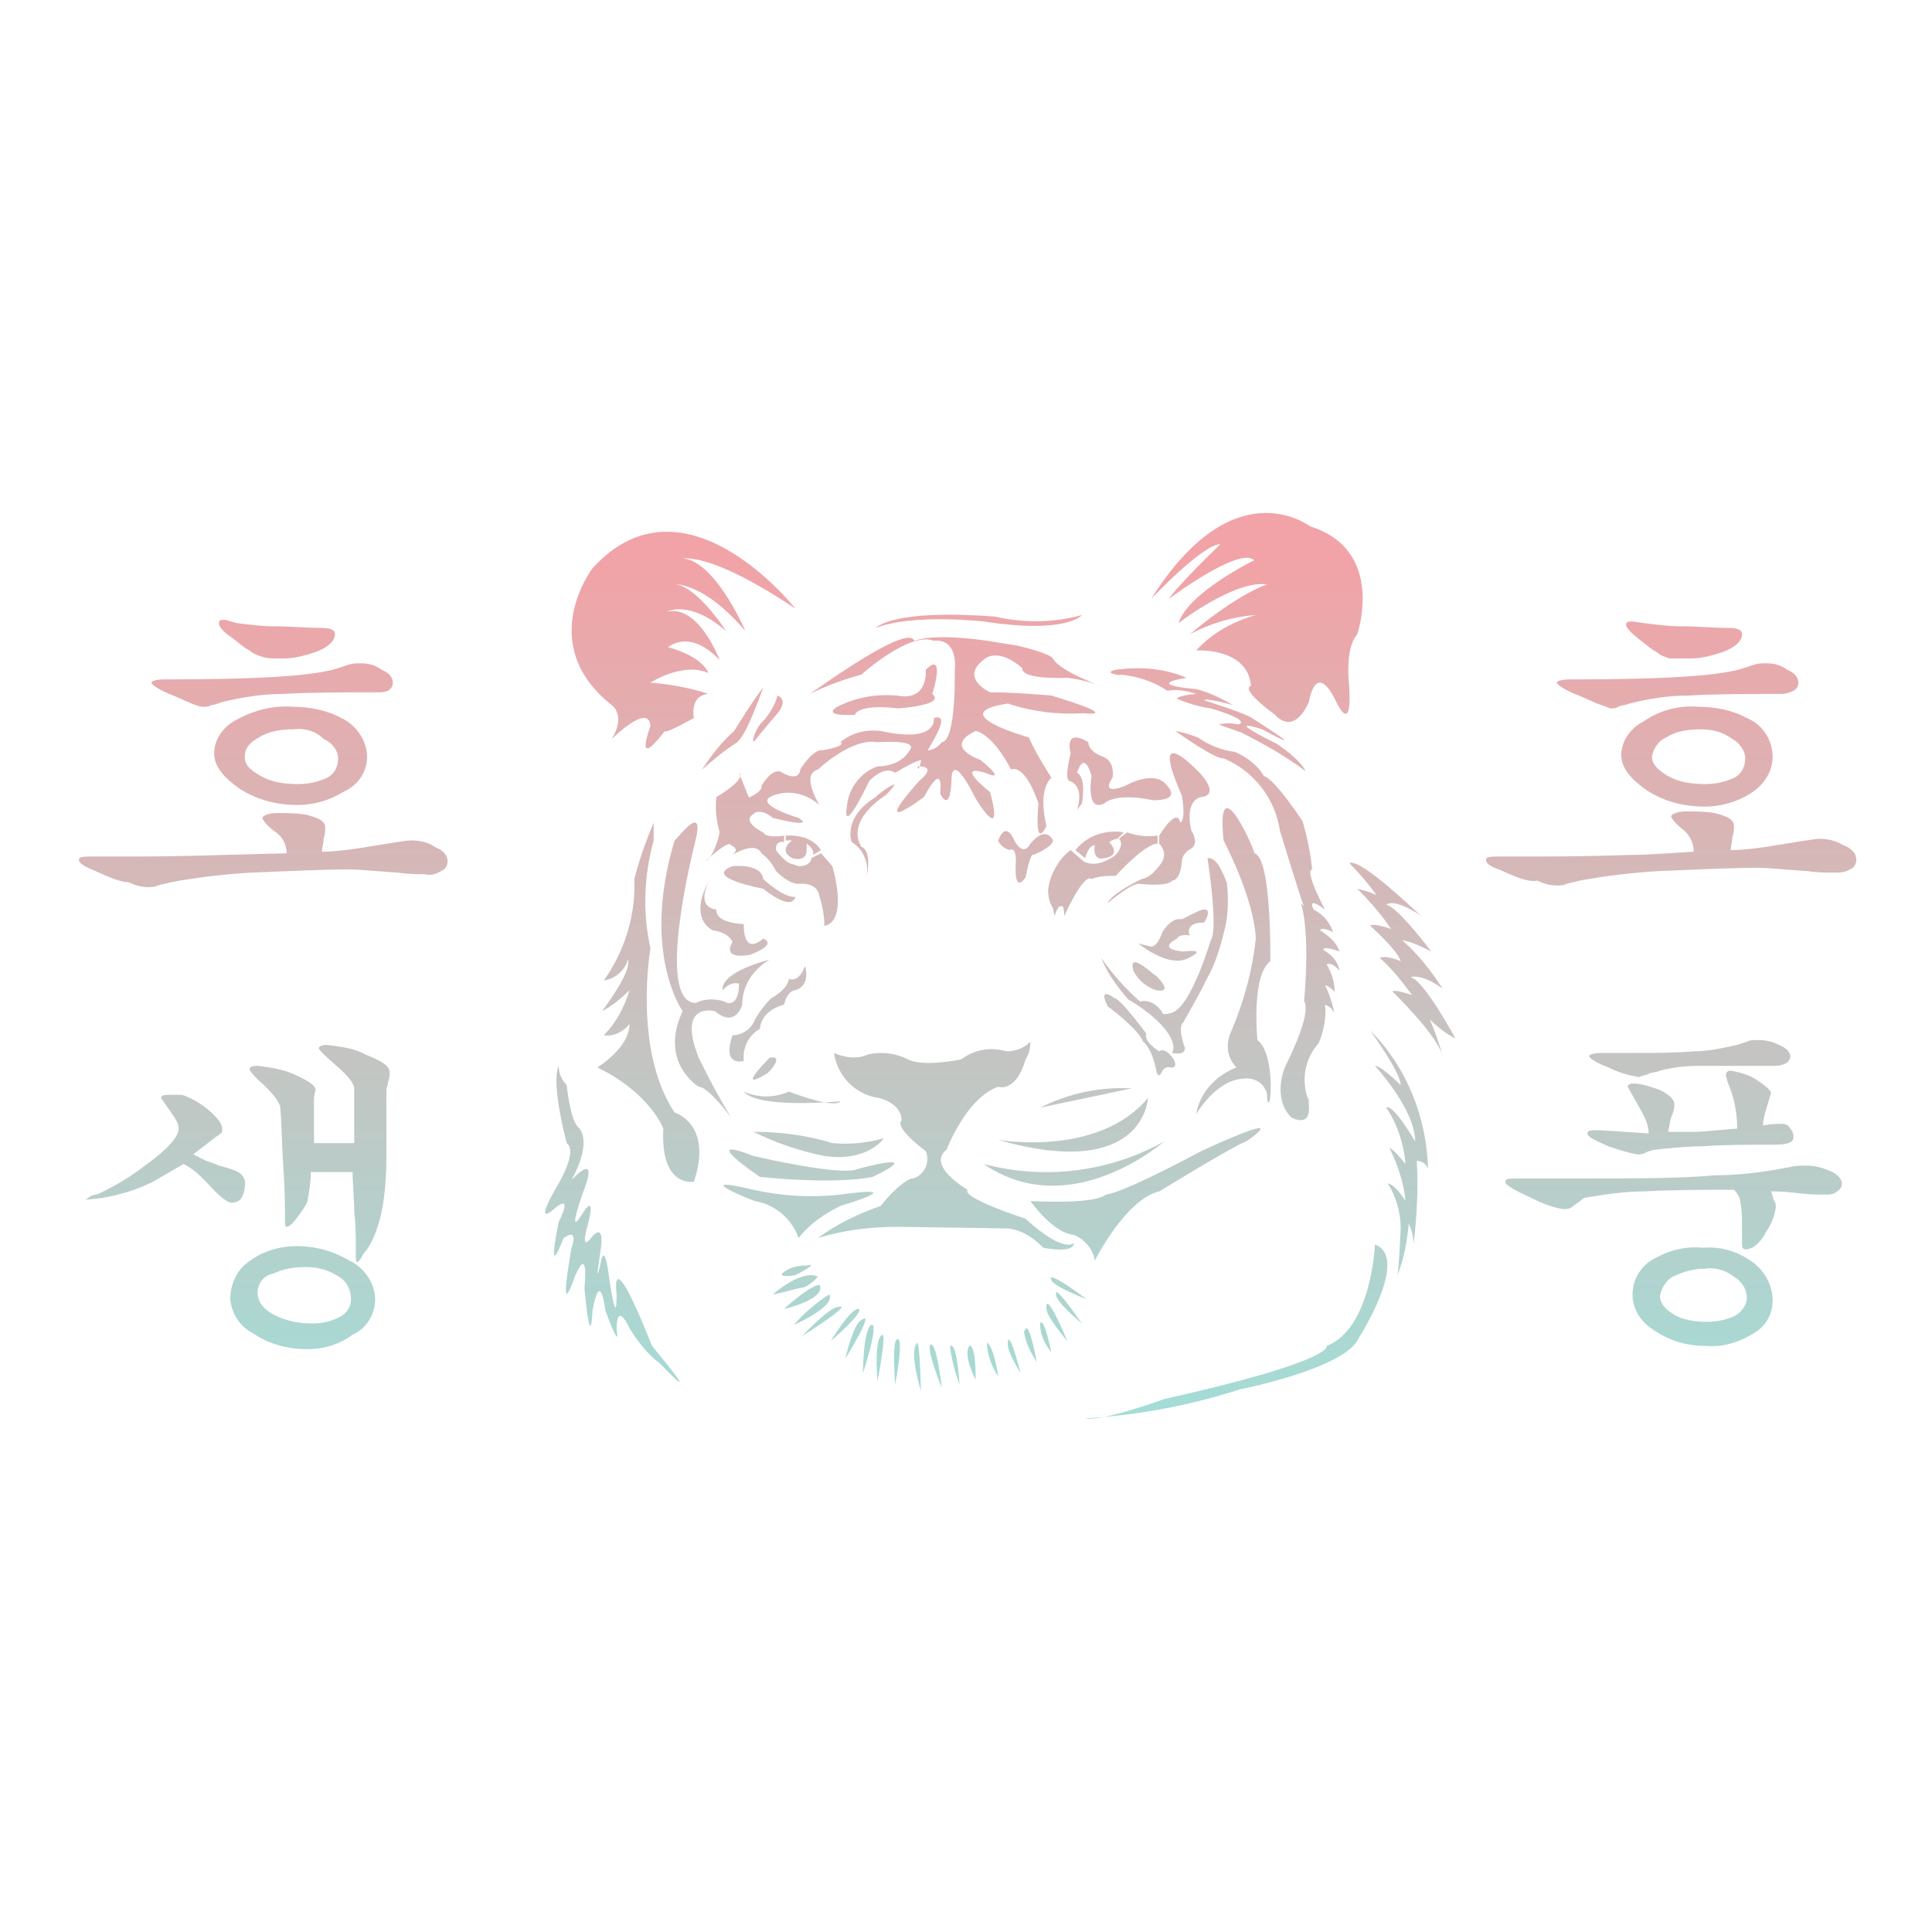 <?xml version="1.0" encoding="utf-8"?>
<!-- Generator: Adobe Illustrator 23.0.4, SVG Export Plug-In . SVG Version: 6.00 Build 0)  -->
<svg version="1.1" id="圖層_1" xmlns="http://www.w3.org/2000/svg" xmlns:xlink="http://www.w3.org/1999/xlink" x="0px" y="0px"
	 viewBox="0 0 120 120" style="enable-background:new 0 0 120 120;" xml:space="preserve">
<style type="text/css">
	.st0{fill:url(#SVGID_1_);}
	.st1{fill:url(#SVGID_2_);}
	.st2{fill:url(#SVGID_3_);}
	.st3{fill:url(#SVGID_4_);}
	.st4{fill:url(#SVGID_5_);}
	.st5{fill:url(#SVGID_6_);}
	.st6{fill:url(#SVGID_7_);}
	.st7{fill:url(#SVGID_8_);}
	.st8{fill:url(#SVGID_9_);}
	.st9{fill:url(#SVGID_10_);}
	.st10{fill:url(#SVGID_11_);}
	.st11{fill:url(#SVGID_12_);}
	.st12{fill:url(#SVGID_13_);}
	.st13{fill:url(#SVGID_14_);}
	.st14{fill:url(#SVGID_15_);}
	.st15{fill:url(#SVGID_16_);}
	.st16{fill:url(#SVGID_17_);}
	.st17{fill:url(#SVGID_18_);}
	.st18{fill:url(#SVGID_19_);}
	.st19{fill:url(#SVGID_20_);}
	.st20{fill:url(#SVGID_21_);}
	.st21{fill:url(#SVGID_22_);}
	.st22{fill:url(#SVGID_23_);}
	.st23{fill:url(#SVGID_24_);}
	.st24{fill:url(#SVGID_25_);}
	.st25{fill:url(#SVGID_26_);}
	.st26{fill:url(#SVGID_27_);}
	.st27{fill:url(#SVGID_28_);}
	.st28{fill:url(#SVGID_29_);}
	.st29{fill:url(#SVGID_30_);}
	.st30{fill:url(#SVGID_31_);}
	.st31{fill:url(#SVGID_32_);}
	.st32{fill:url(#SVGID_33_);}
	.st33{fill:url(#SVGID_34_);}
	.st34{fill:url(#SVGID_35_);}
	.st35{fill:url(#SVGID_36_);}
	.st36{fill:url(#SVGID_37_);}
	.st37{fill:url(#SVGID_38_);}
	.st38{fill:url(#SVGID_39_);}
	.st39{fill:url(#SVGID_40_);}
	.st40{fill:url(#SVGID_41_);}
	.st41{fill:url(#SVGID_42_);}
	.st42{fill:url(#SVGID_43_);}
	.st43{fill:url(#SVGID_44_);}
	.st44{fill:url(#SVGID_45_);}
	.st45{fill:url(#SVGID_46_);}
	.st46{fill:url(#SVGID_47_);}
	.st47{fill:url(#SVGID_48_);}
	.st48{fill:url(#SVGID_49_);}
	.st49{fill:url(#SVGID_50_);}
	.st50{fill:url(#SVGID_51_);}
	.st51{fill:url(#SVGID_52_);}
	.st52{fill:url(#SVGID_53_);}
	.st53{fill:url(#SVGID_54_);}
	.st54{fill:url(#SVGID_55_);}
	.st55{fill:url(#SVGID_56_);}
	.st56{fill:url(#SVGID_57_);}
	.st57{fill:url(#SVGID_58_);}
	.st58{fill:url(#SVGID_59_);}
	.st59{fill:url(#SVGID_60_);}
	.st60{fill:url(#SVGID_61_);}
	.st61{fill:url(#SVGID_62_);}
	.st62{fill:url(#SVGID_63_);}
	.st63{fill:url(#SVGID_64_);}
	.st64{fill:url(#SVGID_65_);}
	.st65{fill:url(#SVGID_66_);}
	.st66{fill:url(#SVGID_67_);}
</style>
<linearGradient id="SVGID_1_" gradientUnits="userSpaceOnUse" x1="16.315" y1="89.07" x2="16.315" y2="34.865">
	<stop  offset="0" style="stop-color:#A2DED7"/>
	<stop  offset="1" style="stop-color:#F1A3A7"/>
</linearGradient>
<path class="st0" d="M5.7,54c-0.5-0.2-0.8-0.4-0.8-0.6s0.3-0.2,1-0.2h1.4c1.6,0,3.8,0,6.6-0.1l3.9-0.1c0-0.6-0.3-1.1-0.8-1.4
	c-0.5-0.4-0.7-0.7-0.7-0.8s0.3-0.3,0.9-0.3c0.6,0,1.2,0,1.8,0.1c0.8,0.2,1.2,0.4,1.2,0.8c0,0.2,0,0.4-0.1,0.7c0,0.3-0.1,0.5-0.1,0.8
	c0.7,0,1.5-0.1,2.2-0.2c1.9-0.3,3-0.5,3.3-0.5c0.5,0,1.1,0.1,1.5,0.4c0.5,0.2,0.8,0.5,0.8,0.9c0,0.2-0.1,0.5-0.4,0.6
	c-0.3,0.2-0.7,0.3-1,0.2c-0.5,0-1,0-1.7-0.1c-1.5-0.1-2.5-0.2-2.9-0.2c-1.7,0-3.7,0.1-6.2,0.2c-1.7,0.1-3.4,0.3-5,0.6
	c-0.3,0.1-0.5,0.1-0.8,0.2c-0.2,0.1-0.4,0.1-0.6,0.1c-0.4,0-0.8-0.1-1.2-0.3C7.5,54.8,6.8,54.5,5.7,54z M11.9,43.7
	c-0.7-0.3-1.1-0.5-1.4-0.6c-0.7-0.3-1.1-0.6-1.1-0.7s0.3-0.2,0.8-0.2c5.7,0,9.3-0.2,10.8-0.7l0.6-0.2c0.3-0.1,0.5-0.1,0.8-0.1
	c0.5,0,0.9,0.1,1.3,0.4c0.5,0.2,0.7,0.5,0.7,0.8c0,0.2-0.1,0.4-0.3,0.5C23.9,43,23.7,43,23.4,43c-2.1,0-4,0-5.8,0.1
	c-1.3,0-2.5,0.2-3.8,0.5c-0.3,0.1-0.5,0.2-0.7,0.2c-0.1,0.1-0.3,0.1-0.5,0.1C12.4,43.9,12.2,43.8,11.9,43.7z M18.2,43.9
	c1,0,2.1,0.2,3,0.7c0.9,0.4,1.6,1.4,1.6,2.4c0,1-0.6,1.8-1.5,2.2c-0.8,0.5-1.8,0.8-2.8,0.8c-1.3,0-2.5-0.3-3.6-1
	c-1-0.7-1.6-1.4-1.6-2.2c0-0.9,0.6-1.7,1.4-2.1C15.8,44.1,17,43.8,18.2,43.9z M14.7,38.7c0.8,0.1,1.5,0.2,2.3,0.2c1,0,2,0.1,2.9,0.1
	c0.6,0,0.9,0.1,0.9,0.4c0,0.4-0.4,0.8-1.2,1.1c-0.6,0.2-1.3,0.4-2,0.4h-0.4c-0.3,0-0.6,0-0.9-0.1c-0.3-0.1-0.6-0.2-0.8-0.4
	c-0.4-0.2-0.7-0.5-1.1-0.8c-0.6-0.4-0.8-0.7-0.8-0.9s0.1-0.2,0.4-0.2L14.7,38.7z M18.2,45.3c-0.7,0-1.5,0.1-2.1,0.5
	c-0.6,0.3-0.9,0.7-0.9,1.2s0.3,0.8,1,1.2c0.7,0.4,1.5,0.5,2.3,0.5c0.6,0,1.1-0.1,1.6-0.3c0.6-0.2,0.9-0.7,0.9-1.3
	c0-0.5-0.4-1-0.9-1.2C19.6,45.4,18.9,45.2,18.2,45.3z"/>
<linearGradient id="SVGID_2_" gradientUnits="userSpaceOnUse" x1="14.825" y1="89.07" x2="14.825" y2="34.865">
	<stop  offset="0" style="stop-color:#A2DED7"/>
	<stop  offset="1" style="stop-color:#F1A3A7"/>
</linearGradient>
<path class="st1" d="M11.3,68c0.6,0.2,1.1,0.5,1.6,0.9c0.6,0.5,0.9,0.9,0.9,1.2c0,0.1,0,0.3-0.1,0.3c-0.1,0.1-0.3,0.2-0.4,0.3
	L12,71.7l0.8,0.4c0.3,0.1,0.6,0.2,0.8,0.3c0.4,0.1,0.8,0.2,1.2,0.4c0.3,0.2,0.5,0.5,0.4,0.9c0,0.3-0.1,0.5-0.2,0.7
	c-0.1,0.2-0.4,0.3-0.6,0.3c-0.3,0-0.8-0.4-1.6-1.3c-0.4-0.4-0.8-0.8-1.4-1.1l-1.9,1.1c-1,0.5-2,0.8-3.1,1l-0.9,0.1H5.3l0.2-0.1
	c0.1-0.1,0.3-0.2,0.5-0.2c1.1-0.5,2.1-1.1,3-1.8c1.4-1,2.1-1.8,2.1-2.3c0-0.3-0.2-0.6-0.4-0.9c-0.2-0.3-0.5-0.7-0.7-1
	c0-0.1,0.1-0.2,0.4-0.2C10.8,68,11.1,68,11.3,68z M18.4,77.4c1.2,0,2.3,0.3,3.3,0.9c0.9,0.4,1.6,1.4,1.6,2.4c0,0.9-0.5,1.8-1.4,2.2
	c-0.8,0.6-1.8,0.9-2.8,0.9c-1.2,0-2.4-0.3-3.4-1c-0.8-0.4-1.3-1.2-1.4-2.1c0-0.9,0.4-1.8,1.1-2.3C16.3,77.7,17.4,77.4,18.4,77.4
	L18.4,77.4z M18.4,75.7c-0.3,0.4-0.5,0.5-0.6,0.5s-0.1-0.2-0.1-0.5c0-0.7,0-1.8-0.1-3.2s-0.1-2.8-0.2-3.8c-0.2-0.5-0.6-0.9-1-1.3
	c-0.6-0.5-0.9-0.9-0.9-1s0.1-0.2,0.5-0.2c0.8,0.1,1.5,0.2,2.2,0.5c0.9,0.4,1.4,0.7,1.4,1c-0.1,0.3-0.1,0.5-0.1,0.8V71H22v-3.4
	c0-0.3-0.4-0.8-1.1-1.4s-1.1-1-1.1-1.1s0.2-0.2,0.5-0.2c0.8,0.1,1.7,0.2,2.4,0.6c1,0.4,1.5,0.7,1.5,1.1c0,0.2,0,0.4-0.1,0.6
	c0,0.2-0.1,0.4-0.1,0.5v4.1c0,2.7-0.4,4.6-1.2,5.8c-0.2,0.2-0.3,0.4-0.4,0.6l-0.2,0.2c-0.1,0-0.1-0.2-0.1-0.6v-0.5
	c0-0.5,0-1.2-0.1-2.1c0-0.8-0.1-1.7-0.1-2.4h-2.6v0.1c0,0.6-0.1,1.1-0.2,1.7C19,74.9,18.7,75.3,18.4,75.7L18.4,75.7z M19,78.7
	c-0.7,0-1.4,0.1-2,0.4c-0.6,0.1-1,0.6-1,1.2c0,0.6,0.4,1.1,1.3,1.5c0.7,0.3,1.4,0.4,2.1,0.4c0.6,0,1.1-0.1,1.7-0.4
	c0.4-0.2,0.7-0.6,0.7-1.1c0-0.5-0.2-1-0.6-1.3C20.5,78.9,19.8,78.7,19,78.7L19,78.7z"/>
<linearGradient id="SVGID_3_" gradientUnits="userSpaceOnUse" x1="103.69" y1="89.07" x2="103.69" y2="34.865">
	<stop  offset="0" style="stop-color:#A2DED7"/>
	<stop  offset="1" style="stop-color:#F1A3A7"/>
</linearGradient>
<path class="st2" d="M93.1,54c-0.6-0.2-0.8-0.4-0.8-0.6s0.3-0.2,1-0.2h1.4c1.6,0,3.8,0,6.6-0.1c1,0,2.3-0.1,3.9-0.2
	c0-0.6-0.3-1.1-0.7-1.4c-0.5-0.4-0.7-0.7-0.7-0.8s0.3-0.3,0.9-0.3c0.6,0,1.2,0,1.8,0.1c0.8,0.2,1.2,0.4,1.2,0.8c0,0.2,0,0.4-0.1,0.7
	c0,0.3-0.1,0.5-0.1,0.8c0.7,0,1.5-0.1,2.2-0.2c1.9-0.3,3-0.5,3.3-0.5c0.5,0,1,0.1,1.5,0.4c0.5,0.2,0.8,0.5,0.8,0.9
	c0,0.2-0.1,0.5-0.4,0.6c-0.3,0.2-0.7,0.2-1,0.2c-0.5,0-1,0-1.7-0.1c-1.5-0.1-2.5-0.2-2.9-0.2c-1.7,0-3.7,0.1-6.2,0.2
	c-1.7,0.1-3.4,0.3-5,0.6c-0.3,0.1-0.5,0.1-0.8,0.2c-0.2,0.1-0.4,0.1-0.6,0.1c-0.4,0-0.8-0.1-1.2-0.3C94.9,54.8,94.2,54.5,93.1,54z
	 M99.2,43.7c-0.7-0.3-1.1-0.5-1.4-0.6c-0.7-0.3-1.1-0.6-1.1-0.7s0.3-0.2,0.8-0.2c5.7,0,9.3-0.2,10.8-0.7l0.6-0.2
	c0.3-0.1,0.5-0.1,0.8-0.1c0.5,0,0.9,0.1,1.3,0.4c0.5,0.2,0.7,0.5,0.7,0.8c0,0.2-0.1,0.4-0.3,0.5c-0.2,0.1-0.5,0.2-0.7,0.2
	c-2.1,0-4,0-5.8,0.1c-1.3,0-2.5,0.2-3.7,0.5c-0.2,0.1-0.5,0.1-0.7,0.2c-0.1,0.1-0.3,0.1-0.5,0.1C99.8,43.9,99.5,43.8,99.2,43.7z
	 M105.5,43.9c1,0,2.1,0.2,3,0.7c1,0.4,1.6,1.4,1.6,2.4c0,1-0.6,1.8-1.4,2.3c-0.8,0.5-1.8,0.8-2.8,0.8c-1.3,0-2.5-0.3-3.6-1
	c-1-0.7-1.6-1.4-1.6-2.2c0-0.9,0.6-1.7,1.4-2.1C103.1,44.1,104.3,43.8,105.5,43.9z M102.1,38.7c0.8,0.1,1.5,0.2,2.3,0.2
	c1,0,2,0.1,2.9,0.1c0.6,0,0.9,0.1,0.9,0.4c0,0.4-0.4,0.8-1.2,1.1c-0.6,0.2-1.3,0.4-2,0.4h-0.4c-0.3,0-0.6,0-0.9,0
	c-0.3-0.1-0.6-0.2-0.8-0.4c-0.4-0.2-0.7-0.5-1.1-0.8c-0.5-0.4-0.8-0.7-0.8-0.9s0.2-0.2,0.4-0.2L102.1,38.7z M105.6,45.3
	c-0.7,0-1.5,0.1-2.1,0.5c-0.5,0.2-0.8,0.7-0.9,1.2c0,0.4,0.3,0.8,1,1.2c0.7,0.4,1.5,0.5,2.3,0.5c0.6,0,1.1-0.1,1.6-0.3
	c0.6-0.2,0.9-0.7,0.9-1.3c0-0.5-0.4-1-0.8-1.2C106.9,45.4,106.3,45.3,105.6,45.3z"/>
<linearGradient id="SVGID_4_" gradientUnits="userSpaceOnUse" x1="103.835" y1="89.07" x2="103.835" y2="34.865">
	<stop  offset="0" style="stop-color:#A2DED7"/>
	<stop  offset="1" style="stop-color:#F1A3A7"/>
</linearGradient>
<path class="st3" d="M94.4,73.2h3.1c3.9,0,6.9,0,9-0.2c1.5,0,3.1-0.2,4.6-0.5c0.4-0.1,0.7-0.1,1.1-0.1c0.5,0,0.9,0.1,1.4,0.3
	c0.5,0.2,0.8,0.5,0.8,0.8c0,0.2-0.1,0.4-0.3,0.5c-0.2,0.2-0.5,0.2-0.8,0.2c-0.4,0-0.9,0-1.7-0.1s-1.3-0.1-1.6-0.1
	c0.1,0.2,0.1,0.4,0.2,0.6c0.1,0.1,0.1,0.3,0.1,0.4c-0.1,0.6-0.3,1.1-0.6,1.5c-0.4,0.8-0.9,1.1-1.3,1.1c-0.2,0-0.2-0.2-0.2-0.5v-1
	c0-0.5,0-0.9-0.1-1.4c0-0.3-0.2-0.6-0.4-0.8c-2,0-3.9,0-5.6,0.1c-1.2,0-2.5,0.2-3.7,0.4L97.6,75c-0.2,0.1-0.3,0.1-0.5,0.1
	c-0.7-0.1-1.4-0.4-2-0.7c-1.1-0.5-1.6-0.8-1.6-1S93.7,73.2,94.4,73.2L94.4,73.2z M102.4,70.4c0-0.5-0.2-0.9-0.4-1.3l-0.9-1.6
	c0-0.1,0.1-0.2,0.3-0.2c0.6,0,1.1,0.2,1.7,0.4c0.6,0.3,0.9,0.6,0.9,0.9c0,0.3-0.1,0.6-0.2,0.8c-0.1,0.3-0.1,0.6-0.2,0.9h1.6
	c0.6,0,1.4-0.1,2.7-0.2c0-1-0.2-2-0.6-2.9l-0.1-0.4c0-0.2,0.1-0.3,0.3-0.3c0.5,0.1,1,0.2,1.5,0.5c0.6,0.4,1,0.7,1,0.9
	c0,0-0.1,0.3-0.3,1c-0.1,0.3-0.2,0.7-0.2,1c0.6-0.1,1-0.1,1.2-0.1c0.2,0,0.4,0.1,0.5,0.3c0.1,0.1,0.2,0.3,0.2,0.5
	c0,0.4-0.4,0.5-1.3,0.5c-1.5,0-3,0-4.4,0.1c-0.9,0-1.9,0.1-2.8,0.2c-0.2,0-0.5,0.1-0.7,0.2c-0.2,0.1-0.4,0.1-0.5,0.1
	c-0.6-0.1-1.2-0.3-1.8-0.5c-0.9-0.4-1.3-0.6-1.3-0.8s0.2-0.2,0.8-0.2L102.4,70.4z M101.3,66.8c-0.5-0.1-1-0.3-1.4-0.5
	c-0.8-0.3-1.2-0.6-1.2-0.7s0.3-0.2,0.9-0.2h1.8c1.4,0,2.7,0,3.8-0.1c0.9,0,1.8-0.2,2.7-0.4l0.6-0.2c0.2-0.1,0.4-0.1,0.7-0.1
	c0.5,0,0.9,0.1,1.3,0.3c0.5,0.2,0.7,0.5,0.7,0.7c0,0.2-0.1,0.3-0.2,0.4c-0.2,0.1-0.4,0.2-0.7,0.2c-2.1,0-3.7,0-4.8,0
	c-0.8,0-1.6,0.1-2.4,0.3c-0.2,0.1-0.5,0.1-0.7,0.2c-0.2,0.1-0.4,0.1-0.6,0.2L101.3,66.8z M105.8,77.5c1.2-0.1,2.3,0.3,3.2,1
	c0.7,0.6,1.1,1.4,1.1,2.3c0,0.8-0.4,1.5-1,1.9c-0.9,0.6-2,1-3.1,0.9c-1.2,0-2.3-0.3-3.3-1c-0.8-0.5-1.3-1.3-1.3-2.2
	c0-1,0.6-1.9,1.5-2.3C103.8,77.6,104.8,77.4,105.8,77.5L105.8,77.5z M105.9,78.8c-0.7,0-1.4,0.2-2,0.5c-0.4,0.2-0.7,0.7-0.8,1.2
	c0,0.4,0.3,0.8,0.8,1.1c0.6,0.4,1.4,0.5,2.1,0.5c0.6,0,1.1-0.1,1.6-0.3c0.5-0.2,0.9-0.7,0.9-1.2c0-0.5-0.3-1-0.8-1.3
	C107.2,78.9,106.5,78.7,105.9,78.8L105.9,78.8z"/>
<linearGradient id="SVGID_5_" gradientUnits="userSpaceOnUse" x1="42.454" y1="89.07" x2="42.454" y2="34.865">
	<stop  offset="0" style="stop-color:#A2DED7"/>
	<stop  offset="1" style="stop-color:#F1A3A7"/>
</linearGradient>
<path class="st4" d="M49.4,37.8c0,0-6.9-8.8-12.6-2.5c0,0-3.6,4.7,1.2,8.5c0,0,0.9,0.6,0,2.1c0,0,2.3-2.3,2.4-0.8
	c0,0-1.1,2.9,0.9,0.3c0,0-0.2,0.3,1.8-0.8c0,0-0.3-1.4,0.9-1.5c-1.2-0.4-2.4-0.6-3.6-0.7c0,0,2-1.3,3.6-0.6c0,0-0.3-1-2.5-1.6
	c0,0,1.3-1.2,3.2,0.8c0,0-1.3-3.5-3.3-3c0,0,1.4-0.8,3.7,1.2c0,0-2.1-3.3-3.6-2.9c0,0,1.9-0.5,4.8,2.9c0,0-2.3-5.4-4.6-4.4
	C41.8,35,42.8,33.4,49.4,37.8z"/>
<linearGradient id="SVGID_6_" gradientUnits="userSpaceOnUse" x1="78.024" y1="89.07" x2="78.024" y2="34.865">
	<stop  offset="0" style="stop-color:#A2DED7"/>
	<stop  offset="1" style="stop-color:#F1A3A7"/>
</linearGradient>
<path class="st5" d="M71.5,37.2c0,0,3.2-3.4,4.3-3.4c0,0-2.6,2.5-3.2,3.4c0,0,4.4-3.3,5.3-2.4c0,0-4.1,2-4.7,3.9
	c0,0,3.5-2.7,5.5-2.4c0,0-1.7,0.5-4.8,3.1c1.3-0.7,2.7-1.1,4.1-1.2c-1.4,0.4-2.7,1.1-3.7,2.2c0,0,3.2-0.2,3.4,2.2
	c0,0-0.8,0.1,1.5,1.8c0,0,1.1,1.4,2.1-0.8c0,0,0.4-2.7,1.7,0c0,0,1,2.2,0.8-1c0,0-0.3-2.3,0.5-3.2c0,0,1.8-5.2-2.9-6.7
	C81.2,32.6,76.6,29.1,71.5,37.2z"/>
<linearGradient id="SVGID_7_" gradientUnits="userSpaceOnUse" x1="60.795" y1="89.07" x2="60.795" y2="34.865">
	<stop  offset="0" style="stop-color:#A2DED7"/>
	<stop  offset="1" style="stop-color:#F1A3A7"/>
</linearGradient>
<path class="st6" d="M54.4,39c0,0,1-1.2,7.4-0.7c1.8,0.4,3.6,0.4,5.4-0.1c0,0-0.9,1.2-6.1,0.4C61.1,38.6,56.7,38.1,54.4,39z"/>
<linearGradient id="SVGID_8_" gradientUnits="userSpaceOnUse" x1="59.37" y1="89.07" x2="59.37" y2="34.865">
	<stop  offset="0" style="stop-color:#A2DED7"/>
	<stop  offset="1" style="stop-color:#F1A3A7"/>
</linearGradient>
<path class="st7" d="M50.3,43.1c1-0.5,2.1-0.9,3.2-1.2c0,0,3-2.7,4.5-2.1c0,0,1.5-0.3,1.3,1.9c0,0,0.1,4.3-0.8,4.4
	c-0.3,0.4-0.8,0.6-1.3,0.5c0,0,0.2-0.1,0,0.7S57,47.6,57,47.6s1.3-0.1,0.1,0.9c0,0-3.3,3.6,0.3,1c0,0,1.2-2.4,1-0.2
	c0,0,0.6,1.3,0.7-0.8c0,0-0.1-2.1,1.5,1.1c0,0,1.8,3,0.9-0.4c0,0-2.3-1.8-0.3-1.2c0,0,1.5,0.7-0.3-0.8c0,0-2.4-0.8-0.3-1.8
	c0,0,1,0.1,2.2,2.4c0,0,0.8-0.5,1.7,2.1c0,0-0.3,3,0.5,1.4c0,0-0.6-2.1,0.3-3c-0.5-0.8-1-1.6-1.4-2.5c0,0-5.4-1.5-1.3-2.1
	c1.5,0.5,3.1,0.7,4.7,0.6c0,0,2.6,0.3-2-1.1c-1.3-0.1-2.5-0.2-3.8-0.2c0,0-2-0.9-0.3-2.1c0,0,0.8-0.7,2.3,0.6c0,0-0.3,0.7,2.8,0.6
	c0.8,0.1,1.6,0.3,2.3,0.6c0,0-2.8-1-3.2-1.8c0,0-0.1-0.3-2.2-0.8c0,0-1.3-0.2-1.9-0.3c0,0-3.1-0.5-4.5,0
	C56.6,39.4,55.7,39.3,50.3,43.1z"/>
<linearGradient id="SVGID_9_" gradientUnits="userSpaceOnUse" x1="45.475" y1="89.07" x2="45.475" y2="34.865">
	<stop  offset="0" style="stop-color:#A2DED7"/>
	<stop  offset="1" style="stop-color:#F1A3A7"/>
</linearGradient>
<path class="st8" d="M47.4,42.7c0,0-0.5,0.6-1.8,2.7c-0.8,0.7-1.4,1.5-2,2.4c0.7-0.6,1.4-1.2,2.2-1.7C45.8,46,46.2,46.1,47.4,42.7z"
	/>
<linearGradient id="SVGID_10_" gradientUnits="userSpaceOnUse" x1="47.742" y1="89.07" x2="47.742" y2="34.865">
	<stop  offset="0" style="stop-color:#A2DED7"/>
	<stop  offset="1" style="stop-color:#F1A3A7"/>
</linearGradient>
<path class="st9" d="M48.3,43.2c-0.2,0.7-0.6,1.3-1.1,1.8c0,0-0.5,0.7-0.4,1.1c0,0,0.8-1,1.5-1.8C48.3,44.3,49,43.5,48.3,43.2z"/>
<linearGradient id="SVGID_11_" gradientUnits="userSpaceOnUse" x1="55.016" y1="89.07" x2="55.016" y2="34.865">
	<stop  offset="0" style="stop-color:#A2DED7"/>
	<stop  offset="1" style="stop-color:#F1A3A7"/>
</linearGradient>
<path class="st10" d="M57.5,41.6c0,0,0.2,2-1.8,1.6c-1.3-0.1-2.5,0.1-3.7,0.7c0,0-1.1,0.6,1.1,0.5c0,0,0.1-0.7,2.7-0.4
	c0,0,3-0.2,2.1-0.9C58,42.9,58.7,40.4,57.5,41.6z"/>
<linearGradient id="SVGID_12_" gradientUnits="userSpaceOnUse" x1="52.314" y1="89.07" x2="52.314" y2="34.865">
	<stop  offset="0" style="stop-color:#A2DED7"/>
	<stop  offset="1" style="stop-color:#F1A3A7"/>
</linearGradient>
<path class="st11" d="M58,44.6c0,0,0.3,1.6-3.3,0.8c-0.9-0.1-1.8,0.1-2.5,0.7c0,0,0.5,0.2-1.1,0.5c0,0-0.5-0.2-1.4,1.2
	c0,0,0,0.8-1.1,0.2c0,0-0.5-0.5-1.3,0.8c0,0,0.2,0.4-1.2,0.9c0,0,0.1,0.8,0.7,0.8c0,0,0.5-0.3,1.2,0.3c0,0,2.7,0.7,1.6,0
	c0,0-3.4-1-1.2-1.5c0.9-0.2,1.8,0.1,2.5,0.7c0,0-1.2-1.9-0.1-2.2c0,0,2.1-2,3.7-1.7c0,0,2.6-0.2,2,0.5c-0.4,0.7-1.2,1-2,1
	c-1.1,0.4-1.8,1.4-1.9,2.5c0,0-0.4,2.1,1.4-1.6c0,0,0.9-1,1.6-0.5c0,0,1.8-1.1,1.7-0.7c0,0-0.1,0.7,0.2-0.4
	C57.4,46.8,59.3,44.2,58,44.6z"/>
<linearGradient id="SVGID_13_" gradientUnits="userSpaceOnUse" x1="54.194" y1="89.07" x2="54.194" y2="34.865">
	<stop  offset="0" style="stop-color:#A2DED7"/>
	<stop  offset="1" style="stop-color:#F1A3A7"/>
</linearGradient>
<path class="st12" d="M55,49.4c0,0-2.5,1.5-1.5,3.2c0,0,0.7,0.1,0.3,2c0.2-0.9-0.1-1.8-0.9-2.3c0,0-0.6-1.5,1.5-2.8
	C54.4,49.4,56.5,47.9,55,49.4z"/>
<linearGradient id="SVGID_14_" gradientUnits="userSpaceOnUse" x1="47.158" y1="89.07" x2="47.158" y2="34.865">
	<stop  offset="0" style="stop-color:#A2DED7"/>
	<stop  offset="1" style="stop-color:#F1A3A7"/>
</linearGradient>
<path class="st13" d="M45.5,53.8c0,0,1.8-0.2,1.9,0.8c0,0,1.3,1.2,2,1.1c0,0-0.1,1-2-0.5C47.4,55.2,43.6,54.5,45.5,53.8z"/>
<linearGradient id="SVGID_15_" gradientUnits="userSpaceOnUse" x1="45.578" y1="89.07" x2="45.578" y2="34.865">
	<stop  offset="0" style="stop-color:#A2DED7"/>
	<stop  offset="1" style="stop-color:#F1A3A7"/>
</linearGradient>
<path class="st14" d="M44.1,54.6c0,0-1,1.7,0.4,1.9c0,0-0.2,0.8,1.7,0.9c0,0-0.1,2,1.2,0.9c0,0,1,0.3-0.8,1c0,0-1.8,0.4-1.1-0.8
	c-0.2-0.4-0.6-0.6-1.1-0.7C44.4,57.9,42.6,57.2,44.1,54.6z"/>
<linearGradient id="SVGID_16_" gradientUnits="userSpaceOnUse" x1="44.472" y1="89.07" x2="44.472" y2="34.865">
	<stop  offset="0" style="stop-color:#A2DED7"/>
	<stop  offset="1" style="stop-color:#F1A3A7"/>
</linearGradient>
<path class="st15" d="M43.2,52.2c0,0-2.6,10,0,10.1c0.6-0.3,1.4-0.3,2,0c0,0,0.7,0.2,0.7-1.2c0,0-0.5-0.2-1,0.4c0,0-0.4-1,2.9-1.9
	c-1,0.6-1.7,1.6-1.7,2.8c0,0-0.4,1.5-1.7,0.4c0,0-2.4-0.6-1,2.9c0,0,0.8,1.7,2,3.7c0,0-1.4-1.9-2-1.9c0,0-2.5-1.5-1-4.7
	c0,0-2.6-3.6-0.5-10.6C42,52.2,43.8,49.7,43.2,52.2z"/>
<linearGradient id="SVGID_17_" gradientUnits="userSpaceOnUse" x1="40.191" y1="89.07" x2="40.191" y2="34.865">
	<stop  offset="0" style="stop-color:#A2DED7"/>
	<stop  offset="1" style="stop-color:#F1A3A7"/>
</linearGradient>
<path class="st16" d="M40.6,52.2c-0.6,2.2-0.7,4.4-0.2,6.7c0,0-1.1,6.3,1.5,10.2c0,0,2.4,0.7,1.2,4.3c0,0-2.1,0.4-1.9-3.3
	c0,0-0.8-2.2-4.1-3.8c0,0,2-1.2,2-2.7c-0.4,0.5-1,0.8-1.6,0.7c0.8-0.8,1.3-1.8,1.6-2.8c-0.5,0.5-1.1,1-1.7,1.3c0,0,1.9-2.5,1.6-3.2
	c-0.2,0.7-0.8,1.2-1.5,1.3c1.3-1.8,2-4.1,1.9-6.3c0.3-1.2,0.7-2.3,1.2-3.5"/>
<linearGradient id="SVGID_18_" gradientUnits="userSpaceOnUse" x1="47.709" y1="89.07" x2="47.709" y2="34.865">
	<stop  offset="0" style="stop-color:#A2DED7"/>
	<stop  offset="1" style="stop-color:#F1A3A7"/>
</linearGradient>
<path class="st17" d="M50,60c0,0,0.4,1.2-0.6,1.5c0,0-0.5,0-0.7,0.9c0,0-1.4,0.3-1.5,1.5c-0.7,0.4-1.1,1.2-1,2c0,0-1.4,0.4-0.7-1.6
	c0.6,0,1.2-0.4,1.4-1c0.3-0.5,0.6-0.9,1-1.3c0,0,1-0.5,1.1-1.2C49,60.8,49.6,61.1,50,60z"/>
<linearGradient id="SVGID_19_" gradientUnits="userSpaceOnUse" x1="47.534" y1="89.07" x2="47.534" y2="34.865">
	<stop  offset="0" style="stop-color:#A2DED7"/>
	<stop  offset="1" style="stop-color:#F1A3A7"/>
</linearGradient>
<path class="st18" d="M47.8,65.7c0,0-2.2,2.2-0.2,1C47.7,66.7,48.8,65.5,47.8,65.7z"/>
<linearGradient id="SVGID_20_" gradientUnits="userSpaceOnUse" x1="49.17" y1="89.07" x2="49.17" y2="34.865">
	<stop  offset="0" style="stop-color:#A2DED7"/>
	<stop  offset="1" style="stop-color:#F1A3A7"/>
</linearGradient>
<path class="st19" d="M46.2,67.8c0.9,0.4,1.9,0.4,2.8,0c0,0,2.8,1.1,3.2,0.6C52.2,68.4,47.1,68.9,46.2,67.8z"/>
<linearGradient id="SVGID_21_" gradientUnits="userSpaceOnUse" x1="50.855" y1="89.07" x2="50.855" y2="34.865">
	<stop  offset="0" style="stop-color:#A2DED7"/>
	<stop  offset="1" style="stop-color:#F1A3A7"/>
</linearGradient>
<path class="st20" d="M46.8,70.3c1.6,0,3.3,0.2,4.9,0.7c1.1,0.1,2.1,0,3.2-0.3c0,0-1,1.5-3.7,1.1C49.7,71.5,48.2,71,46.8,70.3z"/>
<linearGradient id="SVGID_22_" gradientUnits="userSpaceOnUse" x1="50.43" y1="89.07" x2="50.43" y2="34.865">
	<stop  offset="0" style="stop-color:#A2DED7"/>
	<stop  offset="1" style="stop-color:#F1A3A7"/>
</linearGradient>
<path class="st21" d="M46.8,71.8c0,0,5.5,1.3,6.5,0.8c0,0,4.4-1.2,0.9,0.5c0,0-2,0.5-7,0C47.2,73.1,43.2,70.4,46.8,71.8z"/>
<linearGradient id="SVGID_23_" gradientUnits="userSpaceOnUse" x1="49.581" y1="89.07" x2="49.581" y2="34.865">
	<stop  offset="0" style="stop-color:#A2DED7"/>
	<stop  offset="1" style="stop-color:#F1A3A7"/>
</linearGradient>
<path class="st22" d="M46.8,73.9c1.8,0.4,3.6,0.5,5.4,0.3c0,0,4.6-0.7,0,0.7c-1,0.5-1.9,1.1-2.6,2c-0.4-1.2-1.5-2.1-2.7-2.3
	C46.8,74.6,42.6,72.9,46.8,73.9z"/>
<linearGradient id="SVGID_24_" gradientUnits="userSpaceOnUse" x1="38.12" y1="89.07" x2="38.12" y2="34.865">
	<stop  offset="0" style="stop-color:#A2DED7"/>
	<stop  offset="1" style="stop-color:#F1A3A7"/>
</linearGradient>
<path class="st23" d="M35.2,67.4c0,0,0.2,2.1,0.7,2.6c0,0,1,0.7-0.4,3.3c0,0,1.8-2,0.7,0.8c0,0-1,2.8-0.1,1.4c0,0,1-1.7,0.4,0.6
	c0,0-0.5,1.7,0.2,0.8c0,0,0.9-1.2,0.6,0.8c0,0-0.4,2.5,0,0.8c0,0,0.2-1.5,0.5,0.6c0,0,0.5,3.7,0.5,1.3c0,0-0.5-3.6,2.2,3.2
	c0,0,3.5,4.2,0.5,1.1c-0.8-0.6-1.4-1.4-1.9-2.2c0,0-0.8-1.8-0.8,0.1c0,0,0.3,1.5-0.7-1.2c0,0-0.3-2.7-0.8,0c0,0-0.1,2.9-0.5-1.4
	c0,0,0.3-2.8-0.6-0.7c0,0-1.1,3.3-0.2-1.8c0,0,0.5-1.3-0.5-0.6c0,0-1.1,3-0.3-1c0,0,1-1.9-0.3-0.8c0,0-1.4,1.3,0.3-1.6
	c0,0,1.2-2,0.5-2.5c0,0-1-3.7-0.5-4.8C34.7,66.5,34.8,67,35.2,67.4z"/>
<linearGradient id="SVGID_25_" gradientUnits="userSpaceOnUse" x1="75.025" y1="89.07" x2="75.025" y2="34.865">
	<stop  offset="0" style="stop-color:#A2DED7"/>
	<stop  offset="1" style="stop-color:#F1A3A7"/>
</linearGradient>
<path class="st24" d="M69.3,41.6c1.5-0.2,3-0.1,4.4,0.5c0,0-2.8,0.4,0.6,0.7c0.8,0.2,1.6,0.6,2.3,1c0,0-1.8-0.5-1.8-0.3
	c0.9,0.3,1.9,0.6,2.8,1c0,0,4.3,2.7,0.8,0.8c0,0-2.7-0.9,0.9,0.9c0,0,1.4,0.9,1.8,1.7c-1.2-0.9-2.6-1.7-4-2.4L75.7,45
	c0.4-0.1,0.8-0.1,1.2,0c0,0,1-0.2-1.7-1c-0.7-0.1-1.4-0.3-2.1-0.6c0,0,0-0.2,1.2-0.3c-0.6-0.2-1.2-0.3-1.8-0.2
	c-0.9-0.6-1.9-0.9-2.9-1C69.7,42,68.4,41.8,69.3,41.6z"/>
<linearGradient id="SVGID_26_" gradientUnits="userSpaceOnUse" x1="69.464" y1="89.07" x2="69.464" y2="34.865">
	<stop  offset="0" style="stop-color:#A2DED7"/>
	<stop  offset="1" style="stop-color:#F1A3A7"/>
</linearGradient>
<path class="st25" d="M67.2,49.9c0,0,0.3-1.6-0.3-1.9c0,0,0.4-1.5,0.9,0.2c0,0-0.4,2.3,0.8,1.7c0,0,0.6-0.7,3-0.2c0,0,1.9,0.1,0.8-1
	c0,0-0.6-0.9-2.5,0.1c0,0-1.6,0.7-0.8-0.5c0,0,0.2-1-0.6-1.3c0,0-0.9-0.3-0.9-0.9c0,0-1.5-1-1.1,0.7c0,0-0.4,1.5-0.1,1.7
	c0,0,1,0.2,0.5,1.8L67.2,49.9z"/>
<linearGradient id="SVGID_27_" gradientUnits="userSpaceOnUse" x1="63.71" y1="89.07" x2="63.71" y2="34.865">
	<stop  offset="0" style="stop-color:#A2DED7"/>
	<stop  offset="1" style="stop-color:#F1A3A7"/>
</linearGradient>
<path class="st26" d="M62,52.2c0.1,0.3,0.4,0.5,0.7,0.6c0,0,0.4-0.3,0.4,0.7c0,0-0.2,2.1,0.6,1c0,0,0.3-1.6,0.5-1.4
	c0,0,1.2-0.5,1.2-0.9c0,0-0.4-1-1.4,0.2c0,0-0.4,0.9-1-0.2C63,52.2,62.5,50.9,62,52.2z"/>
<linearGradient id="SVGID_28_" gradientUnits="userSpaceOnUse" x1="68.575" y1="89.07" x2="68.575" y2="34.865">
	<stop  offset="0" style="stop-color:#A2DED7"/>
	<stop  offset="1" style="stop-color:#F1A3A7"/>
</linearGradient>
<path class="st27" d="M65.1,55.3c0,0.4,0.1,0.8,0.3,1.1l0.1,0.5c0,0,0.2-0.7,0.4-0.6c0,0,0.2-0.2,0.2,0.6c0,0,1.2-2.7,1.7-2.3
	c0.5-0.2,1-0.2,1.5-0.2c0,0,1.8-2,2.6-2v-0.5c-0.7,0.1-1.3,0-1.9-0.2l-0.5,0.4c0,0,0.4,0.3-0.2,1c0,0-1.1,0.9-2,0.4l-0.8-0.7
	C65.8,53.3,65.2,54.3,65.1,55.3z"/>
<linearGradient id="SVGID_29_" gradientUnits="userSpaceOnUse" x1="68.32" y1="89.07" x2="68.32" y2="34.865">
	<stop  offset="0" style="stop-color:#A2DED7"/>
	<stop  offset="1" style="stop-color:#F1A3A7"/>
</linearGradient>
<path class="st28" d="M67.4,53.3c0,0,0.2-0.8,0.6-0.8c0,0-0.2,1,0.6,0.8c0,0,1.1-0.1,0.3-1c0,0,0.3-0.2,0.5-0.2l0.4-0.4
	c-1.1-0.2-2.3,0.2-3,1.1"/>
<linearGradient id="SVGID_30_" gradientUnits="userSpaceOnUse" x1="48.004" y1="89.07" x2="48.004" y2="34.865">
	<stop  offset="0" style="stop-color:#A2DED7"/>
	<stop  offset="1" style="stop-color:#F1A3A7"/>
</linearGradient>
<path class="st29" d="M45.9,48c0,0,0.6,0.3-1.4,1.5c-0.1,0.7,0,1.5,0.2,2.2c0,0-0.3,1.5-0.9,1.8c0,0,1.5-1.4,1.6-1
	c0,0,0.6,0.2,0.1,0.6c0,0,1.4-0.9,1.8-0.1c0.4,0.3,0.7,0.7,0.9,1.1c0.4,0.4,0.8,0.7,1.3,0.8c0,0,1.3-0.2,1.4,0.8
	c0.2,0.6,0.3,1.2,0.3,1.8c0,0,1.5,0,0.5-3.7l-0.7-0.8l-0.6,0.3c0,0,0,0.5-0.8,0.5L49,53.6c-0.3-0.2-0.6-0.5-0.8-0.8
	c0,0-0.1-0.6,0.5-0.5v-0.4c0,0-1.1,0.2-1.3-0.2c0,0-1.5-0.7-0.5-1.2"/>
<linearGradient id="SVGID_31_" gradientUnits="userSpaceOnUse" x1="49.925" y1="89.07" x2="49.925" y2="34.865">
	<stop  offset="0" style="stop-color:#A2DED7"/>
	<stop  offset="1" style="stop-color:#F1A3A7"/>
</linearGradient>
<path class="st30" d="M48.8,51.9v0.3c0.1,0,0.3,0,0.4,0c0,0-0.9,0.6,0,1.1c0,0,0.9,0.3,0.9-0.5c0-0.1,0-0.3,0-0.4
	c0,0,0.5,0.3,0.4,0.7l0.5-0.3C51,52.9,50.6,51.8,48.8,51.9z"/>
<linearGradient id="SVGID_32_" gradientUnits="userSpaceOnUse" x1="72.016" y1="89.07" x2="72.016" y2="34.865">
	<stop  offset="0" style="stop-color:#A2DED7"/>
	<stop  offset="1" style="stop-color:#F1A3A7"/>
</linearGradient>
<path class="st31" d="M72,52.4c0.3,0.3,0.4,0.7,0.2,1.1c0,0-0.6,1-1.3,1.1c0,0-1.9,0.9-2.1,1.5c0,0,1.5-1.3,2-1.2c0,0,1.7,0.2,2-0.2
	c0,0,0.5,0,0.6-1.1c0-0.4,0.2-0.7,0.6-0.9c0,0,0.5-0.3,0-1.1c0,0-0.5-1.8,0.6-2.1c0,0,1.2,0,0-1.4c0,0-3.4-3.7-1.2,1.3
	c0,0,0.3,1.5-0.1,1.7c0,0-0.1-1.1-1.3,0.8"/>
<linearGradient id="SVGID_33_" gradientUnits="userSpaceOnUse" x1="78.17" y1="89.07" x2="78.17" y2="34.865">
	<stop  offset="0" style="stop-color:#A2DED7"/>
	<stop  offset="1" style="stop-color:#F1A3A7"/>
</linearGradient>
<path class="st32" d="M73,45.4c0,0,2.5,1.8,3,1.7c1.9,0.8,3.2,2.5,3.5,4.5c0,0,1.4,4.6,1.5,4.7l-0.2-0.2c0,0,0.6,1.5,0.2,6.1
	c0,0,0.6,0.5-1.2,4.1c0,0-0.8,1.9,0.4,3.1c0,0,1.2,0.7,1.1-0.7s0-0.3,0-0.3c-0.5-1.2-0.3-2.6,0.6-3.6c0.3-0.7,0.5-1.6,0.4-2.4
	c0.3,0.1,0.6,0.4,0.6,0.7c-0.1-0.7-0.3-1.3-0.6-1.9c0,0,0.2,0,0.6,0.4c0-0.6-0.2-1.2-0.5-1.7c0,0,0.3-0.2,0.8,0.4
	c-0.1-0.6-0.5-1-1-1.3c0,0-0.1-0.3,1,0.1c-0.2-0.6-0.7-1-1.2-1.3c0,0,0-0.3,0.8,0.1c-0.2-0.6-0.6-1.1-1.2-1.4c0,0-0.5-0.9,0.7,0
	c0,0-1.3-2.4-0.8-2.5c-0.1-1-0.3-2-0.6-3c0,0-1.7-2.6-2.4-2.8c-0.4-0.7-1.1-1.2-1.8-1.5c-0.8-0.1-1.6-0.4-2.3-0.9
	C74.1,45.7,73.6,45.5,73,45.4z"/>
<linearGradient id="SVGID_34_" gradientUnits="userSpaceOnUse" x1="76.646" y1="89.07" x2="76.646" y2="34.865">
	<stop  offset="0" style="stop-color:#A2DED7"/>
	<stop  offset="1" style="stop-color:#F1A3A7"/>
</linearGradient>
<path class="st33" d="M76,52.2c0,0,1.9,3.6,2,6.1c-0.2,1.9-0.7,3.8-1.5,5.7c-0.4,0.8-0.3,1.7,0.3,2.3c-1.3,0.5-2.3,1.6-2.5,2.9
	c0,0,1.2-2.1,2.9-2.2c0.6-0.1,1.2,0.2,1.4,0.7c0.1,0.1,0.1,0.3,0.1,0.5c0.2,1.4,0.6-2.7-0.6-3.6c0,0-0.4-4,0.8-4.9
	c0,0,0.1-6.5-1-6.7C78,52.9,75.5,47.3,76,52.2z"/>
<linearGradient id="SVGID_35_" gradientUnits="userSpaceOnUse" x1="72.276" y1="89.07" x2="72.276" y2="34.865">
	<stop  offset="0" style="stop-color:#A2DED7"/>
	<stop  offset="1" style="stop-color:#F1A3A7"/>
</linearGradient>
<path class="st34" d="M75,53.3c0,0,0.7,4.5,0.2,5.1c0,0-1.2,4.1-2.4,4.5c0,0-0.6,0.2-0.6,0c0,0-0.5-0.9-1.4-0.7
	c-0.9-0.8-1.7-1.7-2.4-2.7c0.4,1,1,1.8,1.7,2.6c0.4,0.2,0.8,0.5,1.2,0.8c0,0,2,1.5,1.5,2.5c0,0,0.8,0.2,0.8-0.3c0,0-0.5-1.3-0.1-1.6
	c0,0,1.2-2.1,1.4-2.6c0.6-1,0.9-2.1,1.2-3.3c0.2-0.9,0.2-1.9,0.1-2.8C76.1,54.7,75.7,53.2,75,53.3z"/>
<linearGradient id="SVGID_36_" gradientUnits="userSpaceOnUse" x1="72.769" y1="89.07" x2="72.769" y2="34.865">
	<stop  offset="0" style="stop-color:#A2DED7"/>
	<stop  offset="1" style="stop-color:#F1A3A7"/>
</linearGradient>
<path class="st35" d="M73.4,57.1c0,0-0.6-0.2-1.2,0.8c0,0-0.3,0.9-0.7,0.9l-0.8-0.2c0,0,1.7,1.4,2.9,1c0,0,1.7-0.7-0.1-0.5
	c0,0-1.7-0.1-0.4-0.8c0,0,0.1-0.3,0.8-0.2c0,0-0.4-0.8,0.9-0.8c0,0,0.8-1.3-0.6-0.6L73.4,57.1z"/>
<linearGradient id="SVGID_37_" gradientUnits="userSpaceOnUse" x1="71.337" y1="89.07" x2="71.337" y2="34.865">
	<stop  offset="0" style="stop-color:#A2DED7"/>
	<stop  offset="1" style="stop-color:#F1A3A7"/>
</linearGradient>
<path class="st36" d="M70.4,60.3c0.3,0.6,0.8,1,1.4,1.2c0,0,1.2,0.3,0-0.9C71.8,60.7,70,58.9,70.4,60.3z"/>
<linearGradient id="SVGID_38_" gradientUnits="userSpaceOnUse" x1="70.843" y1="89.07" x2="70.843" y2="34.865">
	<stop  offset="0" style="stop-color:#A2DED7"/>
	<stop  offset="1" style="stop-color:#F1A3A7"/>
</linearGradient>
<path class="st37" d="M68.8,62.5c0,0,1.9,1.4,2.2,2.2c0,0,0.5,0.3,0.8,1.7c0,0,0.1,0.8,0.4,0.1c0,0,0.2-0.3,0.5-0.2
	c0,0,0.5,0.1,0.2-0.5c0,0-0.5-0.8-0.9-0.5c0,0-1-0.6-0.8-1.1c0,0-1.7-2.3-2-2.2C69.4,62.1,68.1,61.1,68.8,62.5z"/>
<linearGradient id="SVGID_39_" gradientUnits="userSpaceOnUse" x1="67.47" y1="89.07" x2="67.47" y2="34.865">
	<stop  offset="0" style="stop-color:#A2DED7"/>
	<stop  offset="1" style="stop-color:#F1A3A7"/>
</linearGradient>
<path class="st38" d="M64.6,68.8c1.8-0.9,3.7-1.3,5.7-1.2L64.6,68.8z"/>
<linearGradient id="SVGID_40_" gradientUnits="userSpaceOnUse" x1="66.67" y1="89.07" x2="66.67" y2="34.865">
	<stop  offset="0" style="stop-color:#A2DED7"/>
	<stop  offset="1" style="stop-color:#F1A3A7"/>
</linearGradient>
<path class="st39" d="M62,70.8c0,0,6.2,1.1,9.3-2.6C71.3,68.2,71.1,73.4,62,70.8z"/>
<linearGradient id="SVGID_41_" gradientUnits="userSpaceOnUse" x1="66.71" y1="89.07" x2="66.71" y2="34.865">
	<stop  offset="0" style="stop-color:#A2DED7"/>
	<stop  offset="1" style="stop-color:#F1A3A7"/>
</linearGradient>
<path class="st40" d="M61.1,72.3c3.8,1,7.8,0.5,11.2-1.4C72.3,70.9,66.5,76,61.1,72.3z"/>
<linearGradient id="SVGID_42_" gradientUnits="userSpaceOnUse" x1="71.139" y1="89.07" x2="71.139" y2="34.865">
	<stop  offset="0" style="stop-color:#A2DED7"/>
	<stop  offset="1" style="stop-color:#F1A3A7"/>
</linearGradient>
<path class="st41" d="M64,74.6c0,0,1.4,2,2.7,2.1c0.7,0.3,1.2,0.9,1.3,1.6c0,0,1.9-3.8,4-4.3c0,0,4.9-3,5.4-3.1c0,0,3.3-2.2-2.8,0.6
	c0,0-4.6,2.5-5.9,2.7C68.6,74.2,68.4,74.8,64,74.6z"/>
<linearGradient id="SVGID_43_" gradientUnits="userSpaceOnUse" x1="58.8" y1="89.07" x2="58.8" y2="34.865">
	<stop  offset="0" style="stop-color:#A2DED7"/>
	<stop  offset="1" style="stop-color:#F1A3A7"/>
</linearGradient>
<path class="st42" d="M51.8,65.4c0.2,1.4,1.3,2.6,2.8,2.8c0,0,1.4,0.3,1.4,1.4c0,0-0.6,0.3,1.5,1.9c0.3,0.7-0.1,1.5-0.8,1.7
	c0,0-0.1,0-0.1,0c0,0-0.7,0.2-1.9,1.7c-1.4,0.5-2.7,1.1-3.9,2c1.6-0.5,3.3-0.7,5-0.7l6.8,0.1c0.9,0.1,1.6,0.6,2.2,1.2
	c0,0,1.9,0.4,1.9-0.3c0,0-0.6,0.7-3-1.5c0,0-4-1.3-3.6-1.8c0,0-2.6-1.5-1.3-2.5c0,0,1.2-3.2,3.2-3.9c0,0,1.1,0.4,1.7-1.7
	c0.2-0.3,0.3-0.7,0.3-1.1c-0.4,0.4-0.9,0.6-1.5,0.6c-1-0.3-2-0.1-2.8,0.5c0,0-2.4,0.5-3.3,0c-0.8-0.4-1.7-0.5-2.5-0.3
	C53.2,65.8,52.5,65.7,51.8,65.4z"/>
<linearGradient id="SVGID_44_" gradientUnits="userSpaceOnUse" x1="87.02" y1="89.07" x2="87.02" y2="34.865">
	<stop  offset="0" style="stop-color:#A2DED7"/>
	<stop  offset="1" style="stop-color:#F1A3A7"/>
</linearGradient>
<path class="st43" d="M83.8,53.6c0.6,0.6,1.2,1.3,1.7,2c-0.4-0.2-0.8-0.3-1.2-0.4c0.8,0.8,1.5,1.6,2.1,2.5c0,0-1.1-0.4-1.3-0.2
	c0,0,1.7,1.5,1.9,2.2c0,0-0.9-0.4-1.3-0.2c0.8,0.7,1.4,1.5,2,2.3c0,0-1.2-0.4-1.2-0.2c0,0,2.8,2.7,3.1,4c-0.2-0.8-0.5-1.6-0.8-2.3
	c0.5,0.5,1,0.9,1.6,1.2c0,0-2-3.7-2.8-3.8c0,0,0.6-0.3,2,0.7c-0.7-1.1-1.5-2.1-2.5-3c0.6,0.1,1.2,0.4,1.8,0.7c0,0-2.1-2.8-2.8-2.9
	c0,0,0.4-0.5,2.2,0.7C88.2,56.9,84.6,53.3,83.8,53.6z"/>
<linearGradient id="SVGID_45_" gradientUnits="userSpaceOnUse" x1="86.841" y1="89.07" x2="86.841" y2="34.865">
	<stop  offset="0" style="stop-color:#A2DED7"/>
	<stop  offset="1" style="stop-color:#F1A3A7"/>
</linearGradient>
<path class="st44" d="M85.1,64c0,0,1.9,2.6,1.9,3.4c0,0-1.2-1.2-1.6-1.2c0,0,2.5,2.7,2.5,4.7c0,0-1.4-2.4-1.8-2.1
	c0.7,1,1.1,2.3,1.2,3.5c0,0-0.7-0.9-1-1c0.5,1,0.9,2.2,1,3.3c0,0-0.6-1-1.1-1.1c0.5,0.8,0.8,1.8,0.8,2.8c0,0-0.1,2.4-0.2,2.9
	c0.4-1,0.6-2.1,0.7-3.2c0.2,0.4,0.3,0.9,0.3,1.3c0.2-1.7,0.3-3.5,0.2-5.2c0.3,0,0.6,0.2,0.7,0.5C88.6,69.4,87.4,66.3,85.1,64z"/>
<linearGradient id="SVGID_46_" gradientUnits="userSpaceOnUse" x1="76.818" y1="89.07" x2="76.818" y2="34.865">
	<stop  offset="0" style="stop-color:#A2DED7"/>
	<stop  offset="1" style="stop-color:#F1A3A7"/>
</linearGradient>
<path class="st45" d="M85.4,77.3c0,0-0.2,5.2-3,6.3c0,0,0.6,0.9-10.1,3.3c0,0-3.8,1.4-4.9,1.2c3.3-0.2,6.5-0.8,9.6-1.8
	c0,0,6.6-1.3,7.4-3.2C84.4,83.1,87.6,78.1,85.4,77.3z"/>
<linearGradient id="SVGID_47_" gradientUnits="userSpaceOnUse" x1="49.488" y1="89.07" x2="49.488" y2="34.865">
	<stop  offset="0" style="stop-color:#A2DED7"/>
	<stop  offset="1" style="stop-color:#F1A3A7"/>
</linearGradient>
<path class="st46" d="M50.1,78.6c-0.5,0-1,0.1-1.4,0.4c0,0-0.6,0.4,0.7,0.2C49.4,79.2,51,78.4,50.1,78.6z"/>
<linearGradient id="SVGID_48_" gradientUnits="userSpaceOnUse" x1="49.455" y1="89.07" x2="49.455" y2="34.865">
	<stop  offset="0" style="stop-color:#A2DED7"/>
	<stop  offset="1" style="stop-color:#F1A3A7"/>
</linearGradient>
<path class="st47" d="M48,80.4c0,0,1.8-1.6,2.8-1.1c0,0-0.6,0.7-1.1,0.7C49.2,80.1,48.6,80.3,48,80.4z"/>
<linearGradient id="SVGID_49_" gradientUnits="userSpaceOnUse" x1="49.812" y1="89.07" x2="49.812" y2="34.865">
	<stop  offset="0" style="stop-color:#A2DED7"/>
	<stop  offset="1" style="stop-color:#F1A3A7"/>
</linearGradient>
<path class="st48" d="M48.7,81.3c0,0,1.5-1.4,2.2-1.5C50.9,79.8,51.5,80.6,48.7,81.3z"/>
<linearGradient id="SVGID_50_" gradientUnits="userSpaceOnUse" x1="50.446" y1="89.07" x2="50.446" y2="34.865">
	<stop  offset="0" style="stop-color:#A2DED7"/>
	<stop  offset="1" style="stop-color:#F1A3A7"/>
</linearGradient>
<path class="st49" d="M49.3,82.3c0.6-0.7,1.4-1.4,2.2-1.9C51.5,80.4,52.1,81,49.3,82.3z"/>
<linearGradient id="SVGID_51_" gradientUnits="userSpaceOnUse" x1="51.035" y1="89.07" x2="51.035" y2="34.865">
	<stop  offset="0" style="stop-color:#A2DED7"/>
	<stop  offset="1" style="stop-color:#F1A3A7"/>
</linearGradient>
<path class="st50" d="M49.8,83c0,0,1.7-1.8,2.2-1.8C52,81.2,53.4,80.7,49.8,83z"/>
<linearGradient id="SVGID_52_" gradientUnits="userSpaceOnUse" x1="52.468" y1="89.07" x2="52.468" y2="34.865">
	<stop  offset="0" style="stop-color:#A2DED7"/>
	<stop  offset="1" style="stop-color:#F1A3A7"/>
</linearGradient>
<path class="st51" d="M51.6,83.3c0,0,1.2-2,1.7-2C53.2,81.3,54.1,81.1,51.6,83.3z"/>
<linearGradient id="SVGID_53_" gradientUnits="userSpaceOnUse" x1="53.116" y1="89.07" x2="53.116" y2="34.865">
	<stop  offset="0" style="stop-color:#A2DED7"/>
	<stop  offset="1" style="stop-color:#F1A3A7"/>
</linearGradient>
<path class="st52" d="M52.5,84.4c0,0,0.5-2.2,1-2.4C53.5,82,54.5,81.1,52.5,84.4z"/>
<linearGradient id="SVGID_54_" gradientUnits="userSpaceOnUse" x1="53.901" y1="89.07" x2="53.901" y2="34.865">
	<stop  offset="0" style="stop-color:#A2DED7"/>
	<stop  offset="1" style="stop-color:#F1A3A7"/>
</linearGradient>
<path class="st53" d="M53.6,85.3c0,0,0-2.6,0.5-3C54.1,82.3,54.7,81.8,53.6,85.3z"/>
<linearGradient id="SVGID_55_" gradientUnits="userSpaceOnUse" x1="54.642" y1="89.07" x2="54.642" y2="34.865">
	<stop  offset="0" style="stop-color:#A2DED7"/>
	<stop  offset="1" style="stop-color:#F1A3A7"/>
</linearGradient>
<path class="st54" d="M54.5,85.8c0,0-0.2-2.4,0.2-2.8C54.7,83,55.2,82.1,54.5,85.8z"/>
<linearGradient id="SVGID_56_" gradientUnits="userSpaceOnUse" x1="55.71" y1="89.07" x2="55.71" y2="34.865">
	<stop  offset="0" style="stop-color:#A2DED7"/>
	<stop  offset="1" style="stop-color:#F1A3A7"/>
</linearGradient>
<path class="st55" d="M55.6,86c0,0-0.2-2.7,0.1-2.8C55.7,83.2,56.2,82.7,55.6,86z"/>
<linearGradient id="SVGID_57_" gradientUnits="userSpaceOnUse" x1="57.014" y1="89.07" x2="57.014" y2="34.865">
	<stop  offset="0" style="stop-color:#A2DED7"/>
	<stop  offset="1" style="stop-color:#F1A3A7"/>
</linearGradient>
<path class="st56" d="M57.2,86.4c0,0-0.7-2.3-0.3-2.9C56.9,83.6,57.1,82.4,57.2,86.4z"/>
<linearGradient id="SVGID_58_" gradientUnits="userSpaceOnUse" x1="58.105" y1="89.07" x2="58.105" y2="34.865">
	<stop  offset="0" style="stop-color:#A2DED7"/>
	<stop  offset="1" style="stop-color:#F1A3A7"/>
</linearGradient>
<path class="st57" d="M58.5,86.2c0,0-1-2.4-0.7-2.7C57.8,83.6,58.1,83,58.5,86.2z"/>
<linearGradient id="SVGID_59_" gradientUnits="userSpaceOnUse" x1="59.35" y1="89.07" x2="59.35" y2="34.865">
	<stop  offset="0" style="stop-color:#A2DED7"/>
	<stop  offset="1" style="stop-color:#F1A3A7"/>
</linearGradient>
<path class="st58" d="M59.6,86c-0.3-0.8-0.5-1.6-0.6-2.4C59.1,83.6,59.4,83.3,59.6,86z"/>
<linearGradient id="SVGID_60_" gradientUnits="userSpaceOnUse" x1="60.362" y1="89.07" x2="60.362" y2="34.865">
	<stop  offset="0" style="stop-color:#A2DED7"/>
	<stop  offset="1" style="stop-color:#F1A3A7"/>
</linearGradient>
<path class="st59" d="M60.6,85.7c0,0-0.8-1.5-0.4-2.1C60.2,83.6,60.6,83.3,60.6,85.7z"/>
<linearGradient id="SVGID_61_" gradientUnits="userSpaceOnUse" x1="61.645" y1="89.07" x2="61.645" y2="34.865">
	<stop  offset="0" style="stop-color:#A2DED7"/>
	<stop  offset="1" style="stop-color:#F1A3A7"/>
</linearGradient>
<path class="st60" d="M62,85.5c-0.4-0.6-0.7-1.4-0.7-2.1C61.3,83.4,61.7,83.5,62,85.5z"/>
<linearGradient id="SVGID_62_" gradientUnits="userSpaceOnUse" x1="63.022" y1="89.07" x2="63.022" y2="34.865">
	<stop  offset="0" style="stop-color:#A2DED7"/>
	<stop  offset="1" style="stop-color:#F1A3A7"/>
</linearGradient>
<path class="st61" d="M63.4,85.3c0,0-0.9-1.4-0.8-1.9C62.6,83.4,62.6,82.3,63.4,85.3z"/>
<linearGradient id="SVGID_63_" gradientUnits="userSpaceOnUse" x1="64.06" y1="89.07" x2="64.06" y2="34.865">
	<stop  offset="0" style="stop-color:#A2DED7"/>
	<stop  offset="1" style="stop-color:#F1A3A7"/>
</linearGradient>
<path class="st62" d="M64.4,84.6c-0.4-0.6-0.7-1.2-0.8-1.9C63.7,82.7,63.8,81.6,64.4,84.6z"/>
<linearGradient id="SVGID_64_" gradientUnits="userSpaceOnUse" x1="64.915" y1="89.07" x2="64.915" y2="34.865">
	<stop  offset="0" style="stop-color:#A2DED7"/>
	<stop  offset="1" style="stop-color:#F1A3A7"/>
</linearGradient>
<path class="st63" d="M65.3,84c-0.4-0.5-0.7-1.1-0.7-1.8C64.6,82.2,64.8,81.6,65.3,84z"/>
<linearGradient id="SVGID_65_" gradientUnits="userSpaceOnUse" x1="65.638" y1="89.07" x2="65.638" y2="34.865">
	<stop  offset="0" style="stop-color:#A2DED7"/>
	<stop  offset="1" style="stop-color:#F1A3A7"/>
</linearGradient>
<path class="st64" d="M66.3,83.3c0,0-1.3-1.5-1.3-2C65,81.3,64.8,79.8,66.3,83.3z"/>
<linearGradient id="SVGID_66_" gradientUnits="userSpaceOnUse" x1="66.407" y1="89.07" x2="66.407" y2="34.865">
	<stop  offset="0" style="stop-color:#A2DED7"/>
	<stop  offset="1" style="stop-color:#F1A3A7"/>
</linearGradient>
<path class="st65" d="M67.2,82.2c0,0-1.7-1.4-1.6-1.8C65.6,80.4,65.3,79.5,67.2,82.2z"/>
<linearGradient id="SVGID_67_" gradientUnits="userSpaceOnUse" x1="66.348" y1="89.07" x2="66.348" y2="34.865">
	<stop  offset="0" style="stop-color:#A2DED7"/>
	<stop  offset="1" style="stop-color:#F1A3A7"/>
</linearGradient>
<path class="st66" d="M67.5,80.7c0,0-2.1-0.8-2.2-1.2C65.3,79.5,64.8,78.7,67.5,80.7z"/>
</svg>
